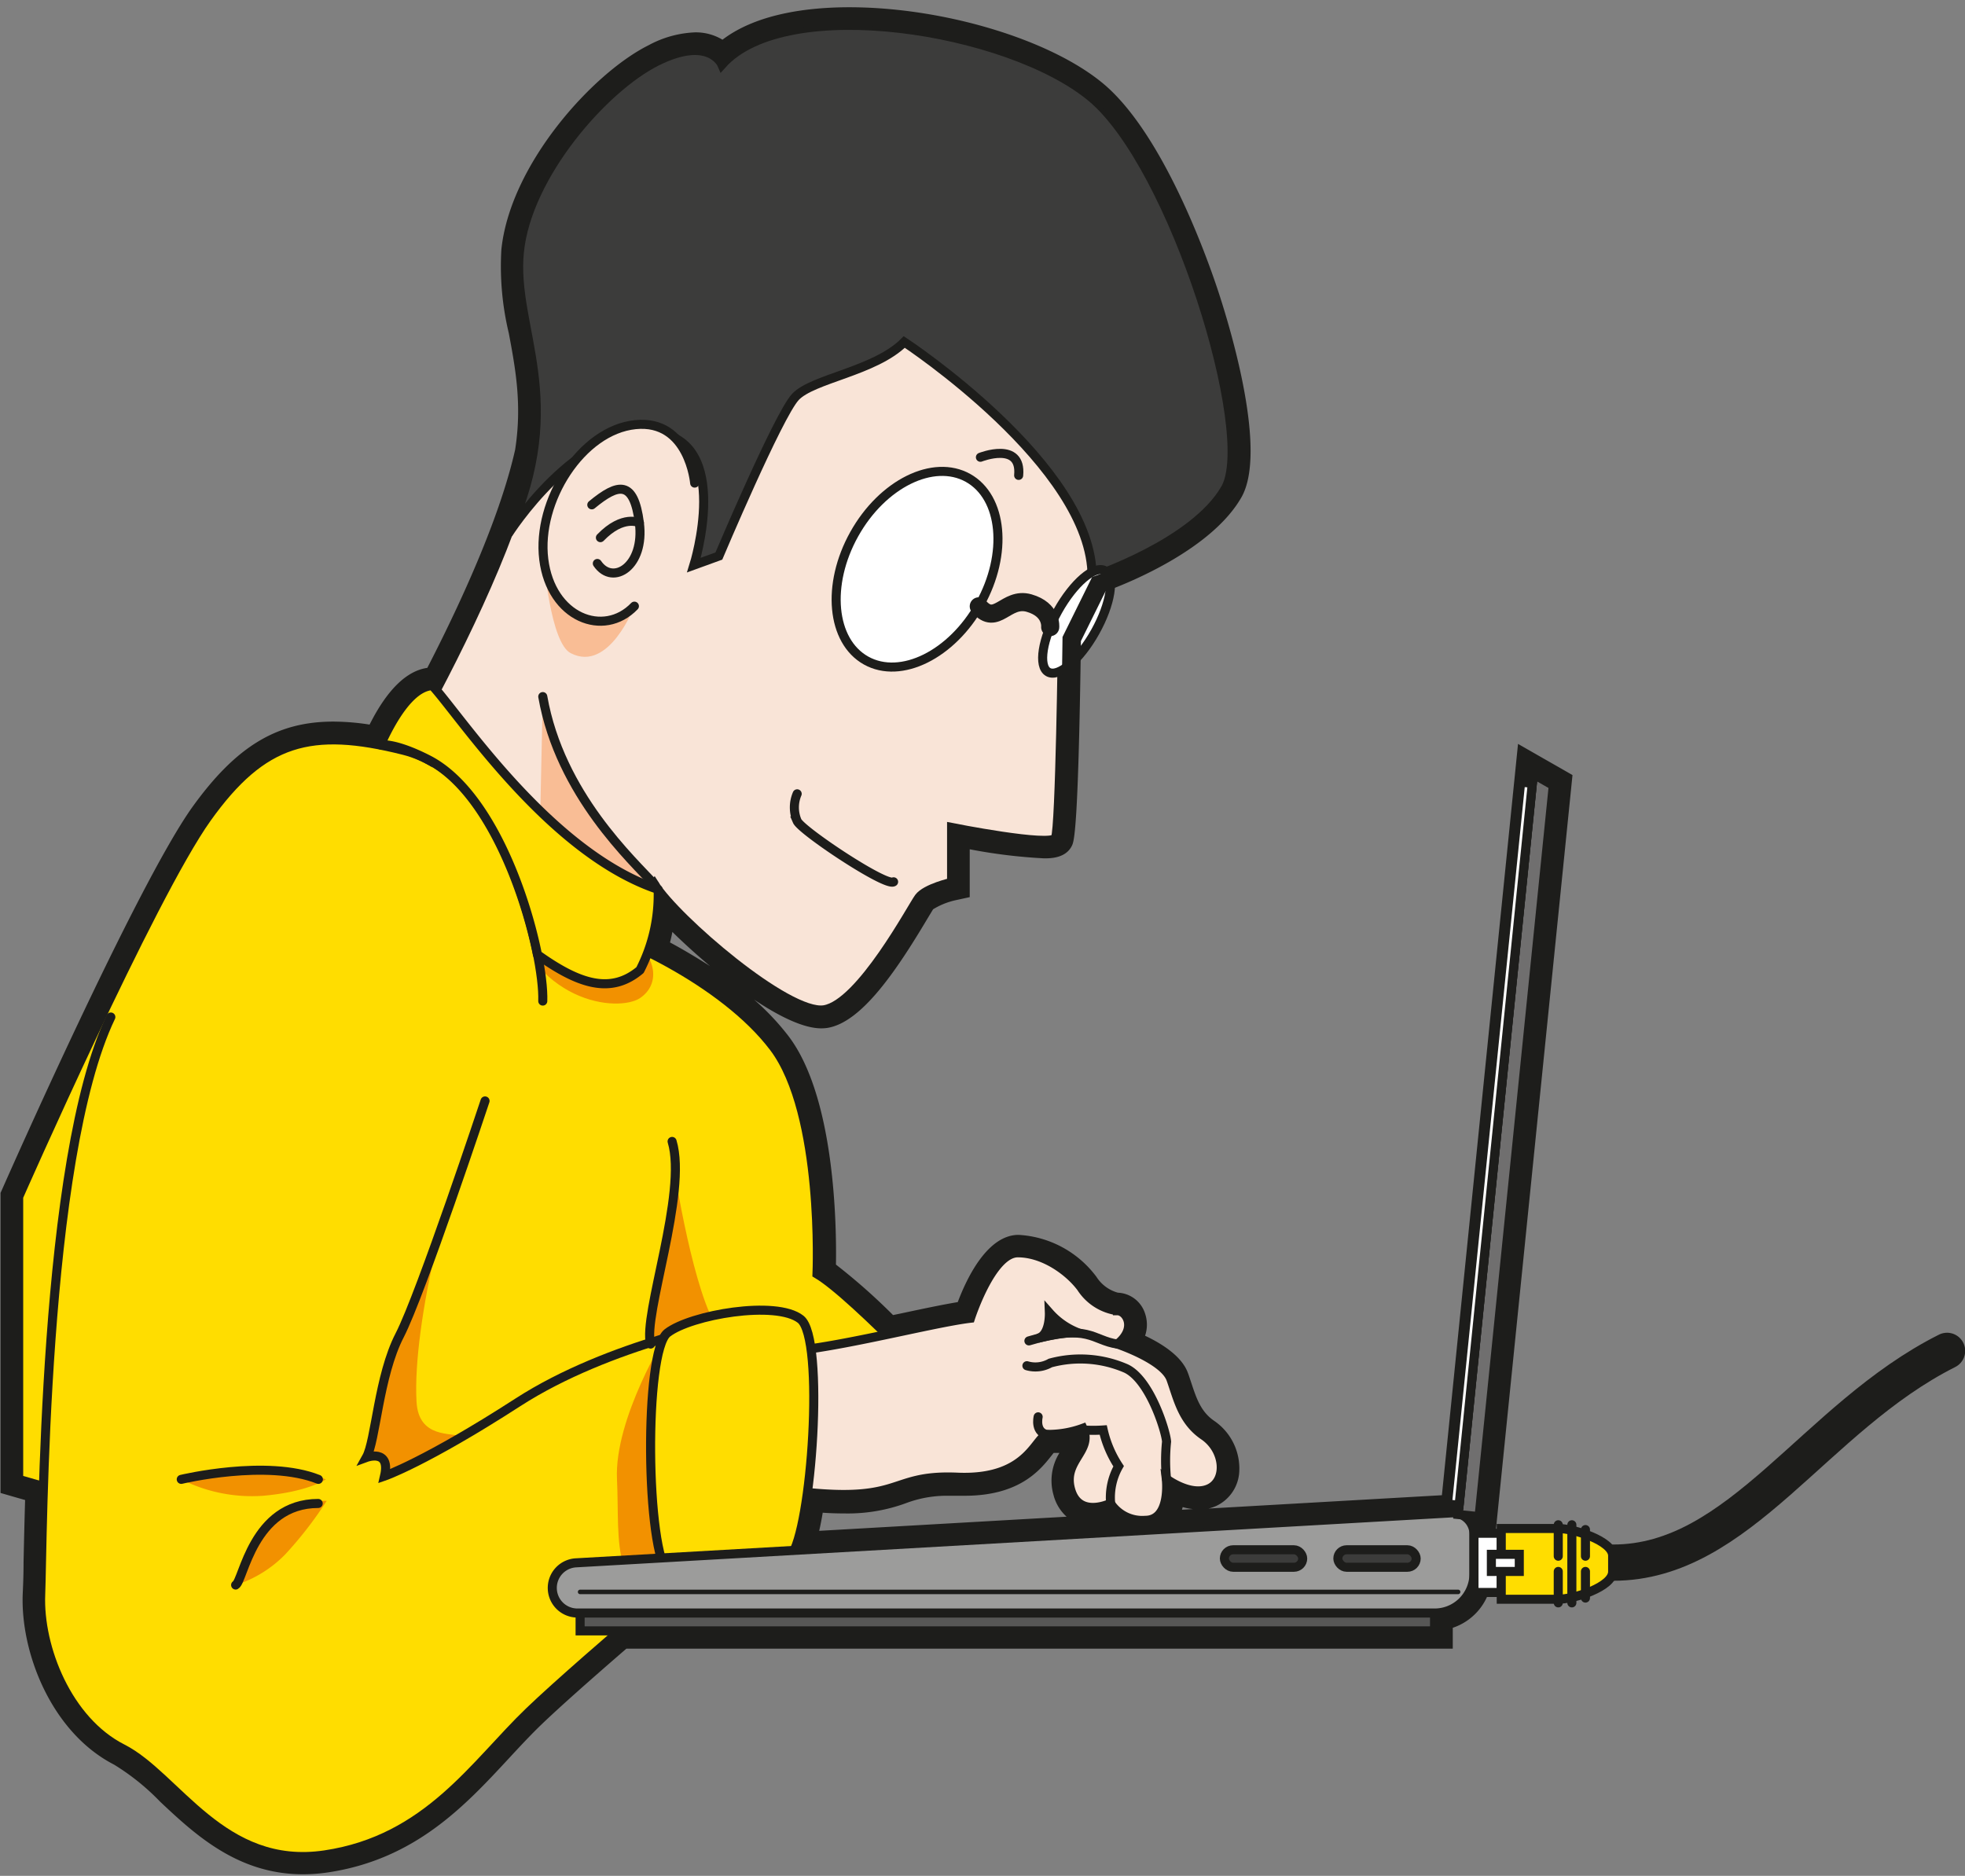 <svg xmlns="http://www.w3.org/2000/svg" viewBox="0 0 216.82 207"><rect x="0" y="0" width="216.82" height="207" fill="#808080" stroke="none"/><title>computer</title><path d="M178,172.44c14,0,22.18-16,36.84-23.37" style="fill:none;stroke:#1d1d1b;stroke-linecap:round;stroke-miterlimit:10;stroke-width:4px"/><path d="M122,60.61l-4.77,9.67s-.26,21.15-.77,22.18S105,91.31,105,91.31v6.06s-2.84.64-3.61,1.68-6.45,11.74-10.45,12.38-16.38-10.06-18.7-13.8l-8.77,14.57S42.82,103,38.56,92.86c0,0,20.77-32.63,21-48.63s8.25-42,38.82-34.82S131,44.88,122,60.61Z" style="fill:#f9e4d7;stroke:#1d1d1b;stroke-linecap:round;stroke-miterlimit:10"/><path d="M108.18,50.46s4.58-1.81,4.22,2" style="fill:none;stroke:#1d1d1b;stroke-linecap:round;stroke-miterlimit:10"/><path d="M60,61.73c.77,6.45,6.62,8.68,10,5.16,0,0-2.79,7.35-7,5.2C60.71,71,60,61.73,60,61.73Z" style="fill:#f9bd95"/><path d="M72.23,97.63C69.86,95,61.79,87.7,59.89,76.87l-.57,26.53,6.32,5.16Z" style="fill:#f9bd95"/><path d="M99.78,37.74s20.8,13.68,20.72,25.93c0,0,11.27-3.74,14.71-9.76s-5.68-35.6-14.79-43.17S86.71-.78,79.66,7.13c0,0-1.38-3.27-7.22-.34s-14.27,12.55-15.13,21,5.43,16.31-1.23,31.12c0,0,7.59-12,16.19-11.17s4.3,14.62,4.3,14.62l2.75-1s6.54-15.48,8.43-17.54S96.52,41,99.78,37.74Z" style="fill:#3c3c3b;stroke:#1d1d1b;stroke-linecap:round;stroke-miterlimit:10"/><path d="M76.65,53.31s-.6-7.05-6.54-6.45S59.2,55.28,60,61.73s6.62,8.68,10,5.16" style="fill:#f9e4d7;stroke:#1d1d1b;stroke-linecap:round;stroke-miterlimit:10"/><path d="M65.3,55.71c2.92-2.41,4.64-2.76,5.25,2s-2.92,7-4.64,4.47" style="fill:none;stroke:#1d1d1b;stroke-linecap:round;stroke-miterlimit:10"/><path d="M70.55,57.69s-1.81-.94-4.3,1.64" style="fill:none;stroke:#1d1d1b;stroke-linecap:round;stroke-miterlimit:10"/><path d="M98.6,97.31c-.84.58-10.18-5.65-10.64-6.71a3.81,3.81,0,0,1,0-3" style="fill:none;stroke:#1d1d1b;stroke-linecap:round;stroke-miterlimit:10"/><ellipse cx="101.18" cy="62.81" rx="11.54" ry="7.94" transform="translate(-2.97 120.55) rotate(-60.83)" style="fill:#fff;stroke:#1d1d1b;stroke-linecap:round;stroke-miterlimit:10"/><ellipse cx="118.78" cy="68.56" rx="6.41" ry="2.36" transform="translate(1.03 138.87) rotate(-60.83)" style="fill:#fff;stroke:#1d1d1b;stroke-linecap:round;stroke-miterlimit:10"/><path d="M108,66.91c1.95,2.28,3-1.09,5.55-.36s2.33,2.65,2.33,2.65" style="fill:none;stroke:#1d1d1b;stroke-linecap:round;stroke-miterlimit:10;stroke-width:2px"/><path d="M72.23,97.63C69.86,95,61.79,87.7,59.89,76.87" style="fill:none;stroke:#1d1d1b;stroke-linecap:round;stroke-miterlimit:10"/><path d="M106.74,156.38S94.28,143,90.15,140.58c0,0,.77-17.67-4.77-25s-17.54-12.77-22.31-13.67-8.3-16.54-18.53-19.11S29,81.64,22.83,90.28,2.06,132.07,2.06,132.07v31.18l32.55,9.32Z" style="fill:#fd0;stroke:#1d1d1b;stroke-linecap:round;stroke-miterlimit:10"/><path d="M69.69,103.69c2.72,1.79,3.23,4.9.93,6.45S58.6,111,55.55,99C53.31,90.23,69.69,103.69,69.69,103.69Z" style="fill:#f29100"/><path d="M74.51,129.75c1,6,3.45,18.09,6.28,18.16s-10.24,6.78-10.24,6.78Z" style="fill:#f29100"/><path d="M132.81,158.41c-2.35-1.61-2.84-4.06-3.61-6.22s-5.9-3.87-5.9-3.87c2.19-1.74,1-3.68,0-3.68a5.67,5.67,0,0,1-4-2.55c-1.32-1.77-4.1-3.84-7-3.84s-5.22,7.22-5.22,7.22c-4.45.52-16.32,3.74-21.8,3.74,0,0-14.85,12.77,0,15s12.15-1.55,20.36-1.2,8.6-4.85,10.11-4.72a11.2,11.2,0,0,0,3.74-.68c1.16,2.52-2.26,3.55-1.35,6.77s4.39,1.52,4.39,1.52a4.19,4.19,0,0,0,3.84,1.87c2.87,0,2.32-4.58,2.32-4.58s2.64,2,4.68,1.1S135.17,160,132.81,158.41ZM114.5,147.69c1.39-.31,1.29-2.82,1.29-2.82a8.11,8.11,0,0,0,3.32,2.26C117.81,146.85,114.5,147.69,114.5,147.69Z" style="fill:#f9e4d7;stroke:#1d1d1b;stroke-linecap:round;stroke-miterlimit:10"/><path d="M123.3,148.32c-2.77-.39-3.16-2.35-9.77-.35" style="fill:none;stroke:#1d1d1b;stroke-linecap:round;stroke-miterlimit:10"/><path d="M128.72,163.25a20.29,20.29,0,0,1,0-4.16c-.06-1.1-1.81-6.81-4.46-8.07a12.65,12.65,0,0,0-8.37-.61,3.32,3.32,0,0,1-2.58.3" style="fill:none;stroke:#1d1d1b;stroke-linecap:round;stroke-miterlimit:10"/><path d="M122.56,166a7,7,0,0,1,.87-4.2,12.14,12.14,0,0,1-1.7-4,15.72,15.72,0,0,1-2.2,0" style="fill:none;stroke:#1d1d1b;stroke-linecap:round;stroke-miterlimit:10"/><path d="M115.79,158.35c-1.69-.14-1.24-2-1.24-2" style="fill:none;stroke:#1d1d1b;stroke-linecap:round;stroke-miterlimit:10"/><path d="M52.42,124.78c-2.49,3.9-6.95,21.19-6.46,29.9.23,4.1,3.89,3.37,5.06,3.85,3.67,1.52-2.82,15.52-11.16,11.9s-9.29-31-9.29-31Z" style="fill:#f29100"/><path d="M53.52,121.49s-7.09,21.35-9.42,25.86S41.46,159,40.43,160.83c0,0,2.71-1,2,2.06,0,0,4.51-1.55,14.7-8.13s24-9,24-9l1.51,22.09s-18.15,15.19-24.21,21S47.2,203,35.85,204.69,19.5,196,13.49,192.95s-9.24-11.09-9-17,.21-48,7.74-63.72" style="fill:#fd0;stroke:#1d1d1b;stroke-linecap:round;stroke-miterlimit:10"/><path d="M26,174.91c.95-.46,2.09-9.36,10.05-9.29a42.74,42.74,0,0,1-4.55,5.88A13.27,13.27,0,0,1,26,174.91Z" style="fill:#f29100"/><path d="M20,163.25s10-2.27,15.95,0c0,0-1.91,1.37-6.91,1.81A17.31,17.31,0,0,1,20,163.25Z" style="fill:#f29100"/><path d="M73.64,147.08s-5.89,9.42-5.56,16.17-1,14.63,7.75,11.43C80.42,173,73.64,147.08,73.64,147.08Z" style="fill:#f29100"/><path d="M87.25,171.73c-2.32,2.84-10.86,4.4-13.44,2s-2.75-24.64-.17-26.64,12-3.64,14.7-1.51S89.57,168.89,87.25,171.73Z" style="fill:#fd0;stroke:#1d1d1b;stroke-linecap:round;stroke-miterlimit:10"/><path d="M71.79,148.32c-.9-3.1,4.09-16.68,2.37-22.36" style="fill:none;stroke:#1d1d1b;stroke-linecap:round;stroke-miterlimit:10"/><path d="M20,163.25s9.46-2.27,15.13,0" style="fill:none;stroke:#1d1d1b;stroke-linecap:round;stroke-miterlimit:10"/><path d="M26,174.91c.86-.45,1.89-9,9.11-9" style="fill:none;stroke:#1d1d1b;stroke-linecap:round;stroke-miterlimit:10"/><path d="M47.24,83.82c8.52,4.13,12.83,21.49,12.65,26.65" style="fill:#fd0;stroke:#1d1d1b;stroke-linecap:round;stroke-miterlimit:10"/><path d="M47.24,83.82c6.5,3.32,10.61,14.3,12.06,21.52,4.62,3.31,8.12,4.39,11.32,1.71a18.2,18.2,0,0,0,2-8.9c-11.93-4-21.72-19-24.91-22.49-2.53.12-4.7,4.23-5.73,6.54C42,82.2,43.48,81.9,47.24,83.82Z" style="fill:#fd0;stroke:#1d1d1b;stroke-linecap:round;stroke-linejoin:round"/><rect x="64.01" y="177.99" width="94.28" height="1.98" style="fill:#575756;stroke:#1d1d1b;stroke-linecap:round;stroke-miterlimit:10"/><path d="M158.3,178H63.71a2.77,2.77,0,0,1-2.77-2.77h0a2.77,2.77,0,0,1,2.64-2.77l96.56-5.51a2.36,2.36,0,0,1,2.5,2.36v4.34A4.34,4.34,0,0,1,158.3,178Z" style="fill:#9c9c9b;stroke:#1d1d1b;stroke-linecap:round;stroke-miterlimit:10"/><polygon points="160.89 167.13 163.2 167.36 171.39 86.68 169.19 85.42 160.89 167.13" style="fill:#706f6f;stroke:#1d1d1b;stroke-linecap:round;stroke-miterlimit:10"/><rect x="163.75" y="86.17" width="1.29" height="80.07" transform="translate(13.58 -15.95) rotate(5.79)" style="fill:#fff;stroke:#1d1d1b;stroke-linecap:round;stroke-miterlimit:10"/><rect x="147.62" y="171.02" width="8.64" height="1.93" rx="0.97" ry="0.97" style="fill:#3c3c3b;stroke:#1d1d1b;stroke-linecap:round;stroke-miterlimit:10"/><rect x="135.1" y="171.02" width="8.64" height="1.93" rx="0.97" ry="0.97" style="fill:#3c3c3b;stroke:#1d1d1b;stroke-linecap:round;stroke-miterlimit:10"/><line x1="160.89" y1="175.67" x2="64.01" y2="175.67" style="fill:none;stroke:#1d1d1b;stroke-linecap:round;stroke-miterlimit:10;stroke-width:0.5px"/><path d="M93.72,2.8c9.63,0,21.1,3.29,26.71,7.94,9.11,7.57,18.23,37.15,14.79,43.17s-14.71,9.76-14.71,9.76l-3.27,6.62s-.26,21.15-.77,22.18c-.1.2-.58.28-1.28.28A80.22,80.22,0,0,1,105,91.31v6.06s-2.84.65-3.61,1.68-6.45,11.74-10.45,12.38l-.37,0c-4.15,0-15.06-9.32-18-13.31-.13-.18-.26-.36-.36-.52L72,98l.55.2a19.45,19.45,0,0,1-1.05,6.9c5,2.46,10.56,6.14,13.85,10.51,5.55,7.35,4.77,25,4.77,25a57.15,57.15,0,0,1,7.7,6.7c3.75-.79,7.25-1.57,9.26-1.8,0,0,2.32-7.22,5.22-7.22s5.68,2.06,7,3.84a5.67,5.67,0,0,0,4,2.55c1,0,2.19,1.93,0,3.68,0,0,5.13,1.71,5.9,3.87s1.26,4.61,3.61,6.22,2.61,5,.58,5.93a2.8,2.8,0,0,1-1.18.25,6.8,6.8,0,0,1-3.49-1.34s.55,4.58-2.32,4.58a4.19,4.19,0,0,1-3.84-1.87,5,5,0,0,1-1.94.45,2.38,2.38,0,0,1-2.44-2c-.9-3.22,2.52-4.26,1.35-6.77a12.2,12.2,0,0,1-3.39.69h-.4c-1.42,0-1.92,4.74-9.29,4.74l-.77,0-1,0c-5.3,0-5.52,2-11.49,2a40.06,40.06,0,0,1-4.09-.24,25.62,25.62,0,0,1-1.45,6.31l72.51-4.13h.11a2.43,2.43,0,0,1,.65.1l8.28-81.62,2.21,1.26-8.19,80.69-1.93-.2a2.36,2.36,0,0,1,1.37,2.13v4.34A4.34,4.34,0,0,1,158.3,178v2H68.36c-3.94,3.41-7.73,6.75-9.93,8.86-6.06,5.8-11.22,14.19-22.57,15.86a16.59,16.59,0,0,1-2.43.18c-9.67,0-14.37-9.05-19.94-11.92-6-3.1-9.24-11.09-9-17,.07-1.64.12-6,.31-11.88l-2.76-.79V132.07S16.64,98.92,22.83,90.28c4.41-6.15,8.36-8.64,14-8.64a27.07,27.07,0,0,1,5.16.56h0q1.24.24,2.59.58l.06-.1a7.72,7.72,0,0,0-2.4-.5h-.25c1-2.31,3.2-6.42,5.73-6.54l.45.51C52.48,67.88,57,58,58.81,50c1.5-9.44-2.17-15.68-1.5-22.24.86-8.43,9.29-18.06,15.13-21a9.68,9.68,0,0,1,4.23-1.22,3.07,3.07,0,0,1,3,1.56c2.71-3,8-4.33,14.05-4.33m20.84,144.88h0a20.38,20.38,0,0,1,3.89-.61,3.26,3.26,0,0,1,.66.06,8.11,8.11,0,0,1-3.32-2.26s.09,2.44-1.23,2.8M93.72.8c-4.42,0-10.16.66-14,3.58a5.72,5.72,0,0,0-3-.81A11.73,11.73,0,0,0,71.55,5C65.42,8.06,56.28,18.13,55.32,27.56a31.62,31.62,0,0,0,.82,9.2c.73,3.88,1.48,7.89.7,12.87-1.37,6.1-4.71,14.4-9.69,24.07-2.3.33-4.44,2.43-6.37,6.26a26.36,26.36,0,0,0-4-.33c-6.25,0-10.76,2.75-15.59,9.48C15,97.83.83,129.9.23,131.26l-.17.38v33.11l1.45.42,1.26.36c-.08,2.69-.13,5-.17,6.82,0,1.56-.06,2.8-.09,3.48-.28,6.5,3.15,15.33,10.06,18.89a25.75,25.75,0,0,1,5.11,4.11c3.81,3.58,8.54,8,15.74,8a18.69,18.69,0,0,0,2.72-.2c9.67-1.43,15.15-7.35,20-12.58,1.26-1.36,2.45-2.64,3.68-3.82,1.82-1.74,4.95-4.54,9.3-8.3H160.3v-2.3a6.35,6.35,0,0,0,4.34-6v-4.12l.35,0,.2-2,8.19-80.69.13-1.29-1.13-.65-2.21-1.26-2.67-1.53-.31,3.06L159.1,165l-25.75,1.47a4.6,4.6,0,0,0,.88-.3,4.43,4.43,0,0,0,2.51-3.74,6.37,6.37,0,0,0-2.8-5.66c-1.44-1-1.93-2.47-2.5-4.2-.12-.35-.23-.71-.36-1.05-.66-1.85-2.87-3.24-4.73-4.12a3.81,3.81,0,0,0,0-2.44,3.3,3.3,0,0,0-3-2.31,4.09,4.09,0,0,1-2.36-1.74,11.5,11.5,0,0,0-8.6-4.64c-3.43,0-5.7,4.74-6.71,7.42-1.7.28-3.92.75-6.41,1.28l-.73.15a66.94,66.94,0,0,0-6.3-5.57c.07-4.15-.08-18.39-5.21-25.18a28,28,0,0,0-3.82-4.06c2.77,1.86,5.46,3.17,7.4,3.17a4.35,4.35,0,0,0,.69-.05c3.72-.6,7.51-6.14,11-12,.26-.43.55-.91.66-1.09a8.09,8.09,0,0,1,2.48-1L107,99V93.72a59.35,59.35,0,0,0,8.2,1c.71,0,2.38,0,3.07-1.38.23-.47.71-1.43,1-22.6l2.71-5.48c2.77-1,11.76-4.7,15-10.38,2.89-5.06-1.2-18.59-2.52-22.62S128.26,14.65,121.7,9.2c-5.87-4.87-17.63-8.4-28-8.4ZM73.93,104c.1-.39.19-.78.26-1.16,1.21,1.19,2.64,2.49,4.16,3.77-1.58-1-3.11-1.91-4.42-2.61Zm42.33,56.33.64,0a5.78,5.78,0,0,0-.65,4.66,4.84,4.84,0,0,0,1.44,2.38l-27.3,1.56q.21-.91.39-2c.85.06,1.65.08,2.39.08a18.62,18.62,0,0,0,6.76-1.12,12.78,12.78,0,0,1,4.73-.83l.93,0,.85,0c6.1,0,8.37-2.89,9.6-4.45l.22-.28Zm14.16,6.27.08-.29a6.69,6.69,0,0,0,1.13.22l-1.21.07Z" style="fill:#1d1d1b"/><rect x="124.36" y="125.56" width="80.07" height="1.29" transform="translate(22.25 277.03) rotate(-84.21)" style="fill:#fff;stroke:#1d1d1b;stroke-linecap:round;stroke-miterlimit:10"/><rect x="162.64" y="169.2" width="3.01" height="6.53" style="fill:#fff;stroke:#1d1d1b;stroke-linecap:round;stroke-miterlimit:10"/><path d="M171.94,176.48h-6.29v-7.81h6.29c1.68,0,6,1.36,6,3v1.73C178,175.12,173.62,176.48,171.94,176.48Z" style="fill:#fd0;stroke:#1d1d1b;stroke-linecap:round;stroke-miterlimit:10"/><line x1="174.94" y1="173.41" x2="174.94" y2="176.35" style="fill:none;stroke:#1d1d1b;stroke-linecap:round;stroke-miterlimit:10"/><line x1="173.44" y1="168.26" x2="173.44" y2="176.88" style="fill:none;stroke:#1d1d1b;stroke-linecap:round;stroke-miterlimit:10"/><line x1="171.94" y1="173.41" x2="171.94" y2="176.88" style="fill:none;stroke:#1d1d1b;stroke-linecap:round;stroke-miterlimit:10"/><line x1="174.94" y1="171.73" x2="174.94" y2="168.79" style="fill:none;stroke:#1d1d1b;stroke-linecap:round;stroke-miterlimit:10"/><line x1="171.94" y1="171.73" x2="171.94" y2="168.26" style="fill:none;stroke:#1d1d1b;stroke-linecap:round;stroke-miterlimit:10"/><rect x="164.56" y="171.52" width="3.08" height="1.89" style="fill:#fff;stroke:#1d1d1b;stroke-linecap:round;stroke-miterlimit:10"/></svg>